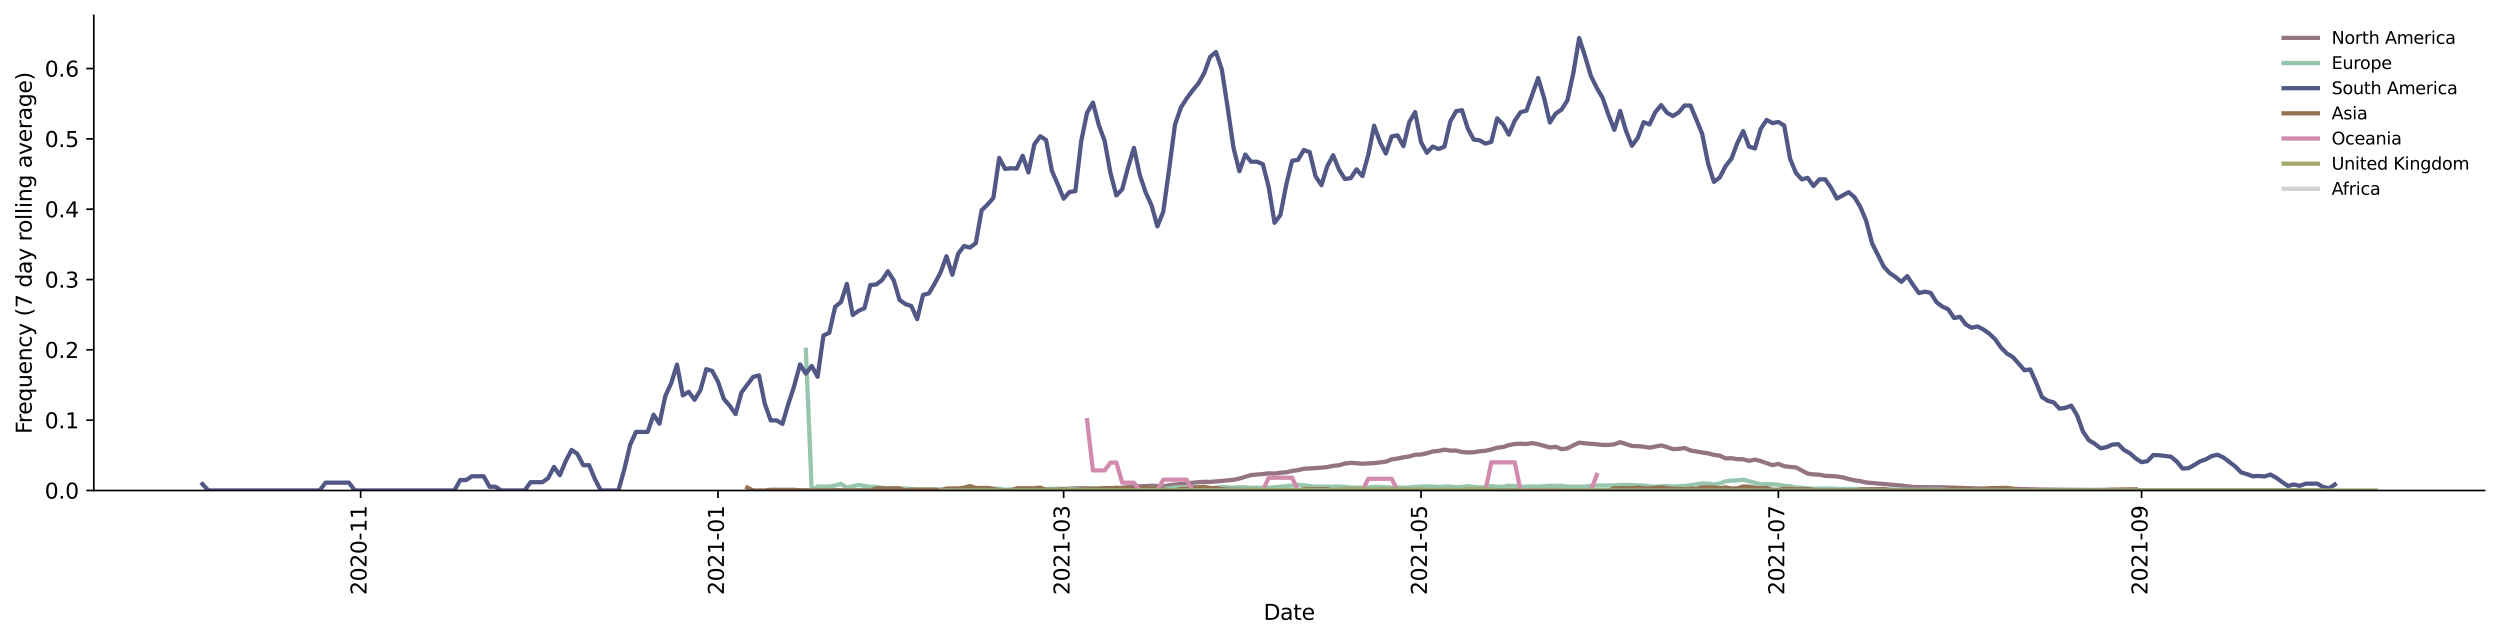 <?xml version="1.0" encoding="utf-8" standalone="no"?>
<!DOCTYPE svg PUBLIC "-//W3C//DTD SVG 1.1//EN"
  "http://www.w3.org/Graphics/SVG/1.1/DTD/svg11.dtd">
<svg height="298.621pt" version="1.1" viewBox="0 0 1166.981 298.621" width="1166.981pt" xmlns="http://www.w3.org/2000/svg" xmlns:xlink="http://www.w3.org/1999/xlink">
 <defs>
  <style type="text/css">*{stroke-linecap:butt;stroke-linejoin:round;}</style>
 </defs>
 <g id="figure_1">
  <g id="patch_1">
   <path d="M 0 298.621 
L 1166.981 298.621 
L 1166.981 0 
L 0 0 
z
" style="fill:#ffffff;"/>
  </g>
  <g id="axes_1">
   <g id="patch_2">
    <path d="M 43.781 228.96 
L 1159.781 228.96 
L 1159.781 7.2 
L 43.781 7.2 
z
" style="fill:#ffffff;"/>
   </g>
   <g id="matplotlib.axis_1">
    <g id="xtick_1">
     <g id="line2d_1">
      <defs>
       <path d="M 0 0 
L 0 3.5 
" id="m3eae0f84d8" style="stroke:#000000;stroke-width:0.8;"/>
      </defs>
      <g>
       <use style="stroke:#000000;stroke-width:0.8;" x="168.343" xlink:href="#m3eae0f84d8" y="228.96"/>
      </g>
     </g>
     <g id="text_1">
      <!-- 2020-11 -->
      <g transform="translate(171.103 277.743)rotate(-90)scale(0.1 -0.1)">
       <defs>
        <path d="M 1228 531 
L 3431 531 
L 3431 0 
L 469 0 
L 469 531 
Q 828 903 1448 1529 
Q 2069 2156 2228 2338 
Q 2531 2678 2651 2914 
Q 2772 3150 2772 3378 
Q 2772 3750 2511 3984 
Q 2250 4219 1831 4219 
Q 1534 4219 1204 4116 
Q 875 4013 500 3803 
L 500 4441 
Q 881 4594 1212 4672 
Q 1544 4750 1819 4750 
Q 2544 4750 2975 4387 
Q 3406 4025 3406 3419 
Q 3406 3131 3298 2873 
Q 3191 2616 2906 2266 
Q 2828 2175 2409 1742 
Q 1991 1309 1228 531 
z
" id="DejaVuSans-32" transform="scale(0.016)"/>
        <path d="M 2034 4250 
Q 1547 4250 1301 3770 
Q 1056 3291 1056 2328 
Q 1056 1369 1301 889 
Q 1547 409 2034 409 
Q 2525 409 2770 889 
Q 3016 1369 3016 2328 
Q 3016 3291 2770 3770 
Q 2525 4250 2034 4250 
z
M 2034 4750 
Q 2819 4750 3233 4129 
Q 3647 3509 3647 2328 
Q 3647 1150 3233 529 
Q 2819 -91 2034 -91 
Q 1250 -91 836 529 
Q 422 1150 422 2328 
Q 422 3509 836 4129 
Q 1250 4750 2034 4750 
z
" id="DejaVuSans-30" transform="scale(0.016)"/>
        <path d="M 313 2009 
L 1997 2009 
L 1997 1497 
L 313 1497 
L 313 2009 
z
" id="DejaVuSans-2d" transform="scale(0.016)"/>
        <path d="M 794 531 
L 1825 531 
L 1825 4091 
L 703 3866 
L 703 4441 
L 1819 4666 
L 2450 4666 
L 2450 531 
L 3481 531 
L 3481 0 
L 794 0 
L 794 531 
z
" id="DejaVuSans-31" transform="scale(0.016)"/>
       </defs>
       <use xlink:href="#DejaVuSans-32"/>
       <use x="63.623" xlink:href="#DejaVuSans-30"/>
       <use x="127.246" xlink:href="#DejaVuSans-32"/>
       <use x="190.869" xlink:href="#DejaVuSans-30"/>
       <use x="254.492" xlink:href="#DejaVuSans-2d"/>
       <use x="290.576" xlink:href="#DejaVuSans-31"/>
       <use x="354.199" xlink:href="#DejaVuSans-31"/>
      </g>
     </g>
    </g>
    <g id="xtick_2">
     <g id="line2d_2">
      <g>
       <use style="stroke:#000000;stroke-width:0.8;" x="335.155" xlink:href="#m3eae0f84d8" y="228.96"/>
      </g>
     </g>
     <g id="text_2">
      <!-- 2021-01 -->
      <g transform="translate(337.915 277.743)rotate(-90)scale(0.1 -0.1)">
       <use xlink:href="#DejaVuSans-32"/>
       <use x="63.623" xlink:href="#DejaVuSans-30"/>
       <use x="127.246" xlink:href="#DejaVuSans-32"/>
       <use x="190.869" xlink:href="#DejaVuSans-31"/>
       <use x="254.492" xlink:href="#DejaVuSans-2d"/>
       <use x="290.576" xlink:href="#DejaVuSans-30"/>
       <use x="354.199" xlink:href="#DejaVuSans-31"/>
      </g>
     </g>
    </g>
    <g id="xtick_3">
     <g id="line2d_3">
      <g>
       <use style="stroke:#000000;stroke-width:0.8;" x="496.498" xlink:href="#m3eae0f84d8" y="228.96"/>
      </g>
     </g>
     <g id="text_3">
      <!-- 2021-03 -->
      <g transform="translate(499.258 277.743)rotate(-90)scale(0.1 -0.1)">
       <defs>
        <path d="M 2597 2516 
Q 3050 2419 3304 2112 
Q 3559 1806 3559 1356 
Q 3559 666 3084 287 
Q 2609 -91 1734 -91 
Q 1441 -91 1130 -33 
Q 819 25 488 141 
L 488 750 
Q 750 597 1062 519 
Q 1375 441 1716 441 
Q 2309 441 2620 675 
Q 2931 909 2931 1356 
Q 2931 1769 2642 2001 
Q 2353 2234 1838 2234 
L 1294 2234 
L 1294 2753 
L 1863 2753 
Q 2328 2753 2575 2939 
Q 2822 3125 2822 3475 
Q 2822 3834 2567 4026 
Q 2313 4219 1838 4219 
Q 1578 4219 1281 4162 
Q 984 4106 628 3988 
L 628 4550 
Q 988 4650 1302 4700 
Q 1616 4750 1894 4750 
Q 2613 4750 3031 4423 
Q 3450 4097 3450 3541 
Q 3450 3153 3228 2886 
Q 3006 2619 2597 2516 
z
" id="DejaVuSans-33" transform="scale(0.016)"/>
       </defs>
       <use xlink:href="#DejaVuSans-32"/>
       <use x="63.623" xlink:href="#DejaVuSans-30"/>
       <use x="127.246" xlink:href="#DejaVuSans-32"/>
       <use x="190.869" xlink:href="#DejaVuSans-31"/>
       <use x="254.492" xlink:href="#DejaVuSans-2d"/>
       <use x="290.576" xlink:href="#DejaVuSans-30"/>
       <use x="354.199" xlink:href="#DejaVuSans-33"/>
      </g>
     </g>
    </g>
    <g id="xtick_4">
     <g id="line2d_4">
      <g>
       <use style="stroke:#000000;stroke-width:0.8;" x="663.31" xlink:href="#m3eae0f84d8" y="228.96"/>
      </g>
     </g>
     <g id="text_4">
      <!-- 2021-05 -->
      <g transform="translate(666.07 277.743)rotate(-90)scale(0.1 -0.1)">
       <defs>
        <path d="M 691 4666 
L 3169 4666 
L 3169 4134 
L 1269 4134 
L 1269 2991 
Q 1406 3038 1543 3061 
Q 1681 3084 1819 3084 
Q 2600 3084 3056 2656 
Q 3513 2228 3513 1497 
Q 3513 744 3044 326 
Q 2575 -91 1722 -91 
Q 1428 -91 1123 -41 
Q 819 9 494 109 
L 494 744 
Q 775 591 1075 516 
Q 1375 441 1709 441 
Q 2250 441 2565 725 
Q 2881 1009 2881 1497 
Q 2881 1984 2565 2268 
Q 2250 2553 1709 2553 
Q 1456 2553 1204 2497 
Q 953 2441 691 2322 
L 691 4666 
z
" id="DejaVuSans-35" transform="scale(0.016)"/>
       </defs>
       <use xlink:href="#DejaVuSans-32"/>
       <use x="63.623" xlink:href="#DejaVuSans-30"/>
       <use x="127.246" xlink:href="#DejaVuSans-32"/>
       <use x="190.869" xlink:href="#DejaVuSans-31"/>
       <use x="254.492" xlink:href="#DejaVuSans-2d"/>
       <use x="290.576" xlink:href="#DejaVuSans-30"/>
       <use x="354.199" xlink:href="#DejaVuSans-35"/>
      </g>
     </g>
    </g>
    <g id="xtick_5">
     <g id="line2d_5">
      <g>
       <use style="stroke:#000000;stroke-width:0.8;" x="830.122" xlink:href="#m3eae0f84d8" y="228.96"/>
      </g>
     </g>
     <g id="text_5">
      <!-- 2021-07 -->
      <g transform="translate(832.882 277.743)rotate(-90)scale(0.1 -0.1)">
       <defs>
        <path d="M 525 4666 
L 3525 4666 
L 3525 4397 
L 1831 0 
L 1172 0 
L 2766 4134 
L 525 4134 
L 525 4666 
z
" id="DejaVuSans-37" transform="scale(0.016)"/>
       </defs>
       <use xlink:href="#DejaVuSans-32"/>
       <use x="63.623" xlink:href="#DejaVuSans-30"/>
       <use x="127.246" xlink:href="#DejaVuSans-32"/>
       <use x="190.869" xlink:href="#DejaVuSans-31"/>
       <use x="254.492" xlink:href="#DejaVuSans-2d"/>
       <use x="290.576" xlink:href="#DejaVuSans-30"/>
       <use x="354.199" xlink:href="#DejaVuSans-37"/>
      </g>
     </g>
    </g>
    <g id="xtick_6">
     <g id="line2d_6">
      <g>
       <use style="stroke:#000000;stroke-width:0.8;" x="999.669" xlink:href="#m3eae0f84d8" y="228.96"/>
      </g>
     </g>
     <g id="text_6">
      <!-- 2021-09 -->
      <g transform="translate(1002.428 277.743)rotate(-90)scale(0.1 -0.1)">
       <defs>
        <path d="M 703 97 
L 703 672 
Q 941 559 1184 500 
Q 1428 441 1663 441 
Q 2288 441 2617 861 
Q 2947 1281 2994 2138 
Q 2813 1869 2534 1725 
Q 2256 1581 1919 1581 
Q 1219 1581 811 2004 
Q 403 2428 403 3163 
Q 403 3881 828 4315 
Q 1253 4750 1959 4750 
Q 2769 4750 3195 4129 
Q 3622 3509 3622 2328 
Q 3622 1225 3098 567 
Q 2575 -91 1691 -91 
Q 1453 -91 1209 -44 
Q 966 3 703 97 
z
M 1959 2075 
Q 2384 2075 2632 2365 
Q 2881 2656 2881 3163 
Q 2881 3666 2632 3958 
Q 2384 4250 1959 4250 
Q 1534 4250 1286 3958 
Q 1038 3666 1038 3163 
Q 1038 2656 1286 2365 
Q 1534 2075 1959 2075 
z
" id="DejaVuSans-39" transform="scale(0.016)"/>
       </defs>
       <use xlink:href="#DejaVuSans-32"/>
       <use x="63.623" xlink:href="#DejaVuSans-30"/>
       <use x="127.246" xlink:href="#DejaVuSans-32"/>
       <use x="190.869" xlink:href="#DejaVuSans-31"/>
       <use x="254.492" xlink:href="#DejaVuSans-2d"/>
       <use x="290.576" xlink:href="#DejaVuSans-30"/>
       <use x="354.199" xlink:href="#DejaVuSans-39"/>
      </g>
     </g>
    </g>
    <g id="text_7">
     <!-- Date -->
     <g transform="translate(589.83 289.341)scale(0.1 -0.1)">
      <defs>
       <path d="M 1259 4147 
L 1259 519 
L 2022 519 
Q 2988 519 3436 956 
Q 3884 1394 3884 2338 
Q 3884 3275 3436 3711 
Q 2988 4147 2022 4147 
L 1259 4147 
z
M 628 4666 
L 1925 4666 
Q 3281 4666 3915 4102 
Q 4550 3538 4550 2338 
Q 4550 1131 3912 565 
Q 3275 0 1925 0 
L 628 0 
L 628 4666 
z
" id="DejaVuSans-44" transform="scale(0.016)"/>
       <path d="M 2194 1759 
Q 1497 1759 1228 1600 
Q 959 1441 959 1056 
Q 959 750 1161 570 
Q 1363 391 1709 391 
Q 2188 391 2477 730 
Q 2766 1069 2766 1631 
L 2766 1759 
L 2194 1759 
z
M 3341 1997 
L 3341 0 
L 2766 0 
L 2766 531 
Q 2569 213 2275 61 
Q 1981 -91 1556 -91 
Q 1019 -91 701 211 
Q 384 513 384 1019 
Q 384 1609 779 1909 
Q 1175 2209 1959 2209 
L 2766 2209 
L 2766 2266 
Q 2766 2663 2505 2880 
Q 2244 3097 1772 3097 
Q 1472 3097 1187 3025 
Q 903 2953 641 2809 
L 641 3341 
Q 956 3463 1253 3523 
Q 1550 3584 1831 3584 
Q 2591 3584 2966 3190 
Q 3341 2797 3341 1997 
z
" id="DejaVuSans-61" transform="scale(0.016)"/>
       <path d="M 1172 4494 
L 1172 3500 
L 2356 3500 
L 2356 3053 
L 1172 3053 
L 1172 1153 
Q 1172 725 1289 603 
Q 1406 481 1766 481 
L 2356 481 
L 2356 0 
L 1766 0 
Q 1100 0 847 248 
Q 594 497 594 1153 
L 594 3053 
L 172 3053 
L 172 3500 
L 594 3500 
L 594 4494 
L 1172 4494 
z
" id="DejaVuSans-74" transform="scale(0.016)"/>
       <path d="M 3597 1894 
L 3597 1613 
L 953 1613 
Q 991 1019 1311 708 
Q 1631 397 2203 397 
Q 2534 397 2845 478 
Q 3156 559 3463 722 
L 3463 178 
Q 3153 47 2828 -22 
Q 2503 -91 2169 -91 
Q 1331 -91 842 396 
Q 353 884 353 1716 
Q 353 2575 817 3079 
Q 1281 3584 2069 3584 
Q 2775 3584 3186 3129 
Q 3597 2675 3597 1894 
z
M 3022 2063 
Q 3016 2534 2758 2815 
Q 2500 3097 2075 3097 
Q 1594 3097 1305 2825 
Q 1016 2553 972 2059 
L 3022 2063 
z
" id="DejaVuSans-65" transform="scale(0.016)"/>
      </defs>
      <use xlink:href="#DejaVuSans-44"/>
      <use x="77.002" xlink:href="#DejaVuSans-61"/>
      <use x="138.281" xlink:href="#DejaVuSans-74"/>
      <use x="177.49" xlink:href="#DejaVuSans-65"/>
     </g>
    </g>
   </g>
   <g id="matplotlib.axis_2">
    <g id="ytick_1">
     <g id="line2d_7">
      <defs>
       <path d="M 0 0 
L -3.5 0 
" id="m8ffbc08ea9" style="stroke:#000000;stroke-width:0.8;"/>
      </defs>
      <g>
       <use style="stroke:#000000;stroke-width:0.8;" x="43.781" xlink:href="#m8ffbc08ea9" y="228.96"/>
      </g>
     </g>
     <g id="text_8">
      <!-- 0.0 -->
      <g transform="translate(20.878 232.759)scale(0.1 -0.1)">
       <defs>
        <path d="M 684 794 
L 1344 794 
L 1344 0 
L 684 0 
L 684 794 
z
" id="DejaVuSans-2e" transform="scale(0.016)"/>
       </defs>
       <use xlink:href="#DejaVuSans-30"/>
       <use x="63.623" xlink:href="#DejaVuSans-2e"/>
       <use x="95.41" xlink:href="#DejaVuSans-30"/>
      </g>
     </g>
    </g>
    <g id="ytick_2">
     <g id="line2d_8">
      <g>
       <use style="stroke:#000000;stroke-width:0.8;" x="43.781" xlink:href="#m8ffbc08ea9" y="196.133"/>
      </g>
     </g>
     <g id="text_9">
      <!-- 0.1 -->
      <g transform="translate(20.878 199.932)scale(0.1 -0.1)">
       <use xlink:href="#DejaVuSans-30"/>
       <use x="63.623" xlink:href="#DejaVuSans-2e"/>
       <use x="95.41" xlink:href="#DejaVuSans-31"/>
      </g>
     </g>
    </g>
    <g id="ytick_3">
     <g id="line2d_9">
      <g>
       <use style="stroke:#000000;stroke-width:0.8;" x="43.781" xlink:href="#m8ffbc08ea9" y="163.305"/>
      </g>
     </g>
     <g id="text_10">
      <!-- 0.2 -->
      <g transform="translate(20.878 167.105)scale(0.1 -0.1)">
       <use xlink:href="#DejaVuSans-30"/>
       <use x="63.623" xlink:href="#DejaVuSans-2e"/>
       <use x="95.41" xlink:href="#DejaVuSans-32"/>
      </g>
     </g>
    </g>
    <g id="ytick_4">
     <g id="line2d_10">
      <g>
       <use style="stroke:#000000;stroke-width:0.8;" x="43.781" xlink:href="#m8ffbc08ea9" y="130.478"/>
      </g>
     </g>
     <g id="text_11">
      <!-- 0.3 -->
      <g transform="translate(20.878 134.277)scale(0.1 -0.1)">
       <use xlink:href="#DejaVuSans-30"/>
       <use x="63.623" xlink:href="#DejaVuSans-2e"/>
       <use x="95.41" xlink:href="#DejaVuSans-33"/>
      </g>
     </g>
    </g>
    <g id="ytick_5">
     <g id="line2d_11">
      <g>
       <use style="stroke:#000000;stroke-width:0.8;" x="43.781" xlink:href="#m8ffbc08ea9" y="97.651"/>
      </g>
     </g>
     <g id="text_12">
      <!-- 0.4 -->
      <g transform="translate(20.878 101.45)scale(0.1 -0.1)">
       <defs>
        <path d="M 2419 4116 
L 825 1625 
L 2419 1625 
L 2419 4116 
z
M 2253 4666 
L 3047 4666 
L 3047 1625 
L 3713 1625 
L 3713 1100 
L 3047 1100 
L 3047 0 
L 2419 0 
L 2419 1100 
L 313 1100 
L 313 1709 
L 2253 4666 
z
" id="DejaVuSans-34" transform="scale(0.016)"/>
       </defs>
       <use xlink:href="#DejaVuSans-30"/>
       <use x="63.623" xlink:href="#DejaVuSans-2e"/>
       <use x="95.41" xlink:href="#DejaVuSans-34"/>
      </g>
     </g>
    </g>
    <g id="ytick_6">
     <g id="line2d_12">
      <g>
       <use style="stroke:#000000;stroke-width:0.8;" x="43.781" xlink:href="#m8ffbc08ea9" y="64.823"/>
      </g>
     </g>
     <g id="text_13">
      <!-- 0.5 -->
      <g transform="translate(20.878 68.622)scale(0.1 -0.1)">
       <use xlink:href="#DejaVuSans-30"/>
       <use x="63.623" xlink:href="#DejaVuSans-2e"/>
       <use x="95.41" xlink:href="#DejaVuSans-35"/>
      </g>
     </g>
    </g>
    <g id="ytick_7">
     <g id="line2d_13">
      <g>
       <use style="stroke:#000000;stroke-width:0.8;" x="43.781" xlink:href="#m8ffbc08ea9" y="31.996"/>
      </g>
     </g>
     <g id="text_14">
      <!-- 0.6 -->
      <g transform="translate(20.878 35.795)scale(0.1 -0.1)">
       <defs>
        <path d="M 2113 2584 
Q 1688 2584 1439 2293 
Q 1191 2003 1191 1497 
Q 1191 994 1439 701 
Q 1688 409 2113 409 
Q 2538 409 2786 701 
Q 3034 994 3034 1497 
Q 3034 2003 2786 2293 
Q 2538 2584 2113 2584 
z
M 3366 4563 
L 3366 3988 
Q 3128 4100 2886 4159 
Q 2644 4219 2406 4219 
Q 1781 4219 1451 3797 
Q 1122 3375 1075 2522 
Q 1259 2794 1537 2939 
Q 1816 3084 2150 3084 
Q 2853 3084 3261 2657 
Q 3669 2231 3669 1497 
Q 3669 778 3244 343 
Q 2819 -91 2113 -91 
Q 1303 -91 875 529 
Q 447 1150 447 2328 
Q 447 3434 972 4092 
Q 1497 4750 2381 4750 
Q 2619 4750 2861 4703 
Q 3103 4656 3366 4563 
z
" id="DejaVuSans-36" transform="scale(0.016)"/>
       </defs>
       <use xlink:href="#DejaVuSans-30"/>
       <use x="63.623" xlink:href="#DejaVuSans-2e"/>
       <use x="95.41" xlink:href="#DejaVuSans-36"/>
      </g>
     </g>
    </g>
    <g id="text_15">
     <!-- Frequency (7 day rolling average) -->
     <g transform="translate(14.798 202.529)rotate(-90)scale(0.1 -0.1)">
      <defs>
       <path d="M 628 4666 
L 3309 4666 
L 3309 4134 
L 1259 4134 
L 1259 2759 
L 3109 2759 
L 3109 2228 
L 1259 2228 
L 1259 0 
L 628 0 
L 628 4666 
z
" id="DejaVuSans-46" transform="scale(0.016)"/>
       <path d="M 2631 2963 
Q 2534 3019 2420 3045 
Q 2306 3072 2169 3072 
Q 1681 3072 1420 2755 
Q 1159 2438 1159 1844 
L 1159 0 
L 581 0 
L 581 3500 
L 1159 3500 
L 1159 2956 
Q 1341 3275 1631 3429 
Q 1922 3584 2338 3584 
Q 2397 3584 2469 3576 
Q 2541 3569 2628 3553 
L 2631 2963 
z
" id="DejaVuSans-72" transform="scale(0.016)"/>
       <path d="M 947 1747 
Q 947 1113 1208 752 
Q 1469 391 1925 391 
Q 2381 391 2643 752 
Q 2906 1113 2906 1747 
Q 2906 2381 2643 2742 
Q 2381 3103 1925 3103 
Q 1469 3103 1208 2742 
Q 947 2381 947 1747 
z
M 2906 525 
Q 2725 213 2448 61 
Q 2172 -91 1784 -91 
Q 1150 -91 751 415 
Q 353 922 353 1747 
Q 353 2572 751 3078 
Q 1150 3584 1784 3584 
Q 2172 3584 2448 3432 
Q 2725 3281 2906 2969 
L 2906 3500 
L 3481 3500 
L 3481 -1331 
L 2906 -1331 
L 2906 525 
z
" id="DejaVuSans-71" transform="scale(0.016)"/>
       <path d="M 544 1381 
L 544 3500 
L 1119 3500 
L 1119 1403 
Q 1119 906 1312 657 
Q 1506 409 1894 409 
Q 2359 409 2629 706 
Q 2900 1003 2900 1516 
L 2900 3500 
L 3475 3500 
L 3475 0 
L 2900 0 
L 2900 538 
Q 2691 219 2414 64 
Q 2138 -91 1772 -91 
Q 1169 -91 856 284 
Q 544 659 544 1381 
z
M 1991 3584 
L 1991 3584 
z
" id="DejaVuSans-75" transform="scale(0.016)"/>
       <path d="M 3513 2113 
L 3513 0 
L 2938 0 
L 2938 2094 
Q 2938 2591 2744 2837 
Q 2550 3084 2163 3084 
Q 1697 3084 1428 2787 
Q 1159 2491 1159 1978 
L 1159 0 
L 581 0 
L 581 3500 
L 1159 3500 
L 1159 2956 
Q 1366 3272 1645 3428 
Q 1925 3584 2291 3584 
Q 2894 3584 3203 3211 
Q 3513 2838 3513 2113 
z
" id="DejaVuSans-6e" transform="scale(0.016)"/>
       <path d="M 3122 3366 
L 3122 2828 
Q 2878 2963 2633 3030 
Q 2388 3097 2138 3097 
Q 1578 3097 1268 2742 
Q 959 2388 959 1747 
Q 959 1106 1268 751 
Q 1578 397 2138 397 
Q 2388 397 2633 464 
Q 2878 531 3122 666 
L 3122 134 
Q 2881 22 2623 -34 
Q 2366 -91 2075 -91 
Q 1284 -91 818 406 
Q 353 903 353 1747 
Q 353 2603 823 3093 
Q 1294 3584 2113 3584 
Q 2378 3584 2631 3529 
Q 2884 3475 3122 3366 
z
" id="DejaVuSans-63" transform="scale(0.016)"/>
       <path d="M 2059 -325 
Q 1816 -950 1584 -1140 
Q 1353 -1331 966 -1331 
L 506 -1331 
L 506 -850 
L 844 -850 
Q 1081 -850 1212 -737 
Q 1344 -625 1503 -206 
L 1606 56 
L 191 3500 
L 800 3500 
L 1894 763 
L 2988 3500 
L 3597 3500 
L 2059 -325 
z
" id="DejaVuSans-79" transform="scale(0.016)"/>
       <path id="DejaVuSans-20" transform="scale(0.016)"/>
       <path d="M 1984 4856 
Q 1566 4138 1362 3434 
Q 1159 2731 1159 2009 
Q 1159 1288 1364 580 
Q 1569 -128 1984 -844 
L 1484 -844 
Q 1016 -109 783 600 
Q 550 1309 550 2009 
Q 550 2706 781 3412 
Q 1013 4119 1484 4856 
L 1984 4856 
z
" id="DejaVuSans-28" transform="scale(0.016)"/>
       <path d="M 2906 2969 
L 2906 4863 
L 3481 4863 
L 3481 0 
L 2906 0 
L 2906 525 
Q 2725 213 2448 61 
Q 2172 -91 1784 -91 
Q 1150 -91 751 415 
Q 353 922 353 1747 
Q 353 2572 751 3078 
Q 1150 3584 1784 3584 
Q 2172 3584 2448 3432 
Q 2725 3281 2906 2969 
z
M 947 1747 
Q 947 1113 1208 752 
Q 1469 391 1925 391 
Q 2381 391 2643 752 
Q 2906 1113 2906 1747 
Q 2906 2381 2643 2742 
Q 2381 3103 1925 3103 
Q 1469 3103 1208 2742 
Q 947 2381 947 1747 
z
" id="DejaVuSans-64" transform="scale(0.016)"/>
       <path d="M 1959 3097 
Q 1497 3097 1228 2736 
Q 959 2375 959 1747 
Q 959 1119 1226 758 
Q 1494 397 1959 397 
Q 2419 397 2687 759 
Q 2956 1122 2956 1747 
Q 2956 2369 2687 2733 
Q 2419 3097 1959 3097 
z
M 1959 3584 
Q 2709 3584 3137 3096 
Q 3566 2609 3566 1747 
Q 3566 888 3137 398 
Q 2709 -91 1959 -91 
Q 1206 -91 779 398 
Q 353 888 353 1747 
Q 353 2609 779 3096 
Q 1206 3584 1959 3584 
z
" id="DejaVuSans-6f" transform="scale(0.016)"/>
       <path d="M 603 4863 
L 1178 4863 
L 1178 0 
L 603 0 
L 603 4863 
z
" id="DejaVuSans-6c" transform="scale(0.016)"/>
       <path d="M 603 3500 
L 1178 3500 
L 1178 0 
L 603 0 
L 603 3500 
z
M 603 4863 
L 1178 4863 
L 1178 4134 
L 603 4134 
L 603 4863 
z
" id="DejaVuSans-69" transform="scale(0.016)"/>
       <path d="M 2906 1791 
Q 2906 2416 2648 2759 
Q 2391 3103 1925 3103 
Q 1463 3103 1205 2759 
Q 947 2416 947 1791 
Q 947 1169 1205 825 
Q 1463 481 1925 481 
Q 2391 481 2648 825 
Q 2906 1169 2906 1791 
z
M 3481 434 
Q 3481 -459 3084 -895 
Q 2688 -1331 1869 -1331 
Q 1566 -1331 1297 -1286 
Q 1028 -1241 775 -1147 
L 775 -588 
Q 1028 -725 1275 -790 
Q 1522 -856 1778 -856 
Q 2344 -856 2625 -561 
Q 2906 -266 2906 331 
L 2906 616 
Q 2728 306 2450 153 
Q 2172 0 1784 0 
Q 1141 0 747 490 
Q 353 981 353 1791 
Q 353 2603 747 3093 
Q 1141 3584 1784 3584 
Q 2172 3584 2450 3431 
Q 2728 3278 2906 2969 
L 2906 3500 
L 3481 3500 
L 3481 434 
z
" id="DejaVuSans-67" transform="scale(0.016)"/>
       <path d="M 191 3500 
L 800 3500 
L 1894 563 
L 2988 3500 
L 3597 3500 
L 2284 0 
L 1503 0 
L 191 3500 
z
" id="DejaVuSans-76" transform="scale(0.016)"/>
       <path d="M 513 4856 
L 1013 4856 
Q 1481 4119 1714 3412 
Q 1947 2706 1947 2009 
Q 1947 1309 1714 600 
Q 1481 -109 1013 -844 
L 513 -844 
Q 928 -128 1133 580 
Q 1338 1288 1338 2009 
Q 1338 2731 1133 3434 
Q 928 4138 513 4856 
z
" id="DejaVuSans-29" transform="scale(0.016)"/>
      </defs>
      <use xlink:href="#DejaVuSans-46"/>
      <use x="50.27" xlink:href="#DejaVuSans-72"/>
      <use x="89.133" xlink:href="#DejaVuSans-65"/>
      <use x="150.656" xlink:href="#DejaVuSans-71"/>
      <use x="214.133" xlink:href="#DejaVuSans-75"/>
      <use x="277.512" xlink:href="#DejaVuSans-65"/>
      <use x="339.035" xlink:href="#DejaVuSans-6e"/>
      <use x="402.414" xlink:href="#DejaVuSans-63"/>
      <use x="457.395" xlink:href="#DejaVuSans-79"/>
      <use x="516.574" xlink:href="#DejaVuSans-20"/>
      <use x="548.361" xlink:href="#DejaVuSans-28"/>
      <use x="587.375" xlink:href="#DejaVuSans-37"/>
      <use x="650.998" xlink:href="#DejaVuSans-20"/>
      <use x="682.785" xlink:href="#DejaVuSans-64"/>
      <use x="746.262" xlink:href="#DejaVuSans-61"/>
      <use x="807.541" xlink:href="#DejaVuSans-79"/>
      <use x="866.721" xlink:href="#DejaVuSans-20"/>
      <use x="898.508" xlink:href="#DejaVuSans-72"/>
      <use x="937.371" xlink:href="#DejaVuSans-6f"/>
      <use x="998.553" xlink:href="#DejaVuSans-6c"/>
      <use x="1026.336" xlink:href="#DejaVuSans-6c"/>
      <use x="1054.119" xlink:href="#DejaVuSans-69"/>
      <use x="1081.902" xlink:href="#DejaVuSans-6e"/>
      <use x="1145.281" xlink:href="#DejaVuSans-67"/>
      <use x="1208.758" xlink:href="#DejaVuSans-20"/>
      <use x="1240.545" xlink:href="#DejaVuSans-61"/>
      <use x="1301.824" xlink:href="#DejaVuSans-76"/>
      <use x="1361.004" xlink:href="#DejaVuSans-65"/>
      <use x="1422.527" xlink:href="#DejaVuSans-72"/>
      <use x="1463.641" xlink:href="#DejaVuSans-61"/>
      <use x="1524.92" xlink:href="#DejaVuSans-67"/>
      <use x="1588.396" xlink:href="#DejaVuSans-65"/>
      <use x="1649.92" xlink:href="#DejaVuSans-29"/>
     </g>
    </g>
   </g>
   <g id="line2d_14">
    <path clip-path="url(#p4d9e2c0cb8)" d="M 367.971 228.871 
L 376.175 228.96 
L 381.644 228.863 
L 389.848 228.799 
L 395.317 228.896 
L 406.256 228.935 
L 417.194 228.909 
L 428.133 228.936 
L 450.01 228.802 
L 455.479 228.843 
L 460.948 228.807 
L 471.887 228.893 
L 474.621 228.919 
L 485.56 228.456 
L 491.029 228.391 
L 493.764 228.26 
L 496.498 228.333 
L 501.967 227.919 
L 510.171 227.9 
L 515.641 228.115 
L 518.375 227.969 
L 521.11 227.952 
L 526.579 227.382 
L 529.314 226.948 
L 532.048 227.046 
L 537.518 226.744 
L 542.987 227.042 
L 545.721 226.489 
L 559.395 225.083 
L 562.129 224.929 
L 564.864 224.963 
L 575.802 223.992 
L 578.537 223.389 
L 584.006 221.745 
L 589.475 221.272 
L 592.21 220.937 
L 594.945 221.068 
L 597.679 220.683 
L 600.414 220.453 
L 603.149 219.81 
L 605.883 219.461 
L 608.618 218.822 
L 616.822 218.319 
L 619.556 218.018 
L 622.291 217.458 
L 625.026 217.194 
L 627.76 216.379 
L 630.495 216.014 
L 635.964 216.469 
L 641.433 216.161 
L 646.903 215.507 
L 649.637 214.446 
L 652.372 214.052 
L 655.106 213.464 
L 657.841 213.08 
L 660.576 212.273 
L 663.31 212.156 
L 666.045 211.563 
L 668.78 210.752 
L 671.514 210.482 
L 674.249 209.9 
L 676.983 210.336 
L 679.718 210.337 
L 682.453 211.005 
L 685.187 211.193 
L 687.922 211.112 
L 690.657 210.654 
L 693.391 210.423 
L 696.126 209.809 
L 698.86 208.986 
L 701.595 208.692 
L 704.33 207.757 
L 707.064 207.264 
L 709.799 207.124 
L 712.534 207.258 
L 715.268 206.826 
L 718.003 207.368 
L 723.472 208.861 
L 726.207 208.526 
L 728.941 209.674 
L 731.676 209.3 
L 734.411 207.858 
L 737.145 206.625 
L 739.88 206.956 
L 745.349 207.379 
L 748.084 207.7 
L 750.818 207.705 
L 753.553 207.405 
L 756.287 206.408 
L 761.757 208.174 
L 764.491 208.264 
L 767.226 208.511 
L 769.961 208.987 
L 775.43 207.91 
L 778.164 208.672 
L 780.899 209.638 
L 783.634 209.528 
L 786.368 209.124 
L 789.103 210.285 
L 794.572 211.208 
L 797.307 211.622 
L 800.041 212.334 
L 802.776 212.686 
L 805.511 213.976 
L 808.245 213.889 
L 810.98 214.334 
L 813.715 214.385 
L 816.449 215.14 
L 819.184 214.514 
L 821.918 215.245 
L 827.388 217.155 
L 830.122 216.503 
L 832.857 217.639 
L 835.592 217.968 
L 838.326 218.165 
L 843.795 221.087 
L 846.53 221.451 
L 849.265 221.573 
L 851.999 222.135 
L 854.734 222.209 
L 857.469 222.399 
L 860.203 222.854 
L 862.938 223.598 
L 865.672 224.203 
L 868.407 224.607 
L 871.142 225.228 
L 887.549 226.66 
L 893.019 227.338 
L 903.957 227.485 
L 906.692 227.46 
L 923.1 228.012 
L 936.773 228.11 
L 953.18 228.532 
L 964.119 228.631 
L 1010.608 228.867 
L 1024.281 228.854 
L 1040.688 228.9 
L 1046.158 228.853 
L 1084.442 228.932 
L 1084.442 228.932 
" style="fill:none;stroke:#947383;stroke-linecap:square;stroke-width:2;"/>
   </g>
   <g id="line2d_15">
    <path clip-path="url(#p4d9e2c0cb8)" d="M 376.175 163.305 
L 378.909 228.96 
L 381.644 227.119 
L 387.113 227.119 
L 389.848 226.633 
L 392.583 225.848 
L 395.317 227.689 
L 400.786 226.331 
L 406.256 227.325 
L 408.99 227.257 
L 411.725 227.7 
L 414.46 227.995 
L 417.194 227.859 
L 419.929 228.079 
L 422.663 228.048 
L 428.133 228.534 
L 441.806 228.445 
L 447.275 228.499 
L 450.01 228.394 
L 452.744 228.54 
L 455.479 228.082 
L 460.948 228.18 
L 466.417 228.143 
L 469.152 228.622 
L 471.887 228.457 
L 485.56 228.298 
L 488.294 228.355 
L 491.029 228.172 
L 493.764 228.153 
L 496.498 228.257 
L 507.437 228.251 
L 510.171 227.819 
L 515.641 227.825 
L 518.375 227.97 
L 521.11 227.959 
L 523.844 228.303 
L 526.579 228.301 
L 532.048 227.967 
L 540.252 227.897 
L 542.987 228.1 
L 545.721 227.966 
L 548.456 227.528 
L 553.925 227.348 
L 559.395 227.329 
L 564.864 227.924 
L 567.598 227.75 
L 570.333 227.236 
L 573.068 227.45 
L 575.802 227.548 
L 581.272 227.445 
L 584.006 227.734 
L 586.741 227.629 
L 592.21 227.708 
L 597.679 227.215 
L 605.883 226.338 
L 608.618 226.555 
L 614.087 227.209 
L 616.822 227.119 
L 619.556 227.212 
L 625.026 227.166 
L 627.76 227.262 
L 630.495 227.565 
L 638.699 227.566 
L 641.433 227.268 
L 644.168 227.256 
L 649.637 227.6 
L 652.372 227.531 
L 655.106 227.66 
L 666.045 226.991 
L 671.514 227.35 
L 674.249 227.123 
L 676.983 227.114 
L 679.718 227.431 
L 682.453 227.349 
L 685.187 226.95 
L 687.922 227.265 
L 690.657 227.466 
L 693.391 227.291 
L 696.126 226.895 
L 698.86 227.238 
L 701.595 227.165 
L 704.33 226.723 
L 707.064 226.888 
L 709.799 227.267 
L 715.268 227.07 
L 718.003 227.145 
L 723.472 226.78 
L 728.941 226.823 
L 731.676 227.168 
L 739.88 227.165 
L 742.614 226.82 
L 745.349 226.641 
L 753.553 226.614 
L 756.287 226.412 
L 759.022 226.338 
L 767.226 226.634 
L 769.961 227.077 
L 772.695 227.127 
L 778.164 226.906 
L 780.899 227.109 
L 786.368 226.848 
L 794.572 225.669 
L 797.307 225.776 
L 800.041 226.179 
L 802.776 225.657 
L 805.511 224.668 
L 808.245 224.365 
L 810.98 224.208 
L 813.715 223.922 
L 821.918 226.083 
L 824.653 225.923 
L 830.122 226.234 
L 832.857 226.783 
L 835.592 226.937 
L 838.326 227.587 
L 841.061 227.686 
L 846.53 228.17 
L 849.265 228.073 
L 851.999 228.118 
L 854.734 228.016 
L 857.469 228.173 
L 895.753 228.666 
L 898.488 228.564 
L 903.957 228.539 
L 909.426 228.483 
L 912.161 228.516 
L 914.896 228.4 
L 920.365 228.53 
L 925.834 228.677 
L 928.569 228.845 
L 934.038 228.861 
L 944.977 228.902 
L 1070.769 228.944 
L 1070.769 228.944 
" style="fill:none;stroke:#96c6ad;stroke-linecap:square;stroke-width:2;"/>
   </g>
   <g id="line2d_16">
    <path clip-path="url(#p4d9e2c0cb8)" d="M 94.509 225.976 
L 97.243 228.96 
L 149.201 228.96 
L 151.936 225.313 
L 162.874 225.313 
L 165.609 228.96 
L 212.097 228.96 
L 214.832 224.097 
L 217.567 224.097 
L 220.301 222.322 
L 225.77 222.322 
L 228.505 227.186 
L 231.24 227.186 
L 233.974 228.96 
L 244.913 228.96 
L 247.647 225.098 
L 253.117 225.098 
L 255.851 223.222 
L 258.586 217.97 
L 261.321 221.832 
L 264.055 215.266 
L 266.79 210.014 
L 269.524 211.89 
L 272.259 217.142 
L 274.994 217.142 
L 277.728 223.708 
L 280.463 228.96 
L 288.667 228.96 
L 291.401 219.182 
L 294.136 207.692 
L 296.871 201.613 
L 302.34 201.613 
L 305.075 193.587 
L 307.809 197.781 
L 310.544 184.922 
L 313.278 178.953 
L 316.013 170.199 
L 318.748 184.548 
L 321.482 182.89 
L 324.217 186.616 
L 326.952 182.118 
L 329.686 172.318 
L 332.421 173.147 
L 335.155 178.161 
L 337.89 186.237 
L 340.625 189.409 
L 343.359 193.287 
L 346.094 183.23 
L 351.563 175.938 
L 354.298 175.226 
L 357.032 188.615 
L 359.767 196.248 
L 362.502 196.248 
L 365.236 197.863 
L 367.971 188.592 
L 370.706 180.224 
L 373.44 170.123 
L 376.175 174.374 
L 378.909 170.845 
L 381.644 175.873 
L 384.379 156.596 
L 387.113 155.333 
L 389.848 143.156 
L 392.583 140.981 
L 395.317 132.497 
L 398.052 147.068 
L 400.786 145.098 
L 403.521 143.864 
L 406.256 133.055 
L 408.99 132.815 
L 411.725 130.763 
L 414.46 126.637 
L 417.194 130.866 
L 419.929 140.015 
L 422.663 141.948 
L 425.398 142.852 
L 428.133 148.949 
L 430.867 137.683 
L 433.602 136.948 
L 436.337 132.28 
L 439.071 127.128 
L 441.806 119.625 
L 444.54 128.245 
L 447.275 118.417 
L 450.01 114.831 
L 452.744 115.561 
L 455.479 113.522 
L 458.213 98.177 
L 460.948 95.509 
L 463.683 92.395 
L 466.417 73.706 
L 469.152 78.826 
L 471.887 78.545 
L 474.621 78.668 
L 477.356 72.72 
L 480.09 80.469 
L 482.825 67.372 
L 485.56 63.615 
L 488.294 65.347 
L 491.029 79.819 
L 493.764 86.069 
L 496.498 92.743 
L 499.233 89.611 
L 501.967 89.223 
L 504.702 65.897 
L 507.437 52.592 
L 510.171 47.889 
L 512.906 58.354 
L 515.641 65.806 
L 518.375 80.851 
L 521.11 91.233 
L 523.844 88.332 
L 526.579 78.088 
L 529.314 69.012 
L 532.048 81.67 
L 534.783 89.797 
L 537.518 95.803 
L 540.252 105.647 
L 542.987 98.888 
L 545.721 79.211 
L 548.456 58.296 
L 551.191 50.265 
L 553.925 45.956 
L 556.66 42.263 
L 559.395 38.969 
L 562.129 34.109 
L 564.864 26.576 
L 567.598 24.271 
L 570.333 32.495 
L 573.068 50.256 
L 575.802 69.091 
L 578.537 79.923 
L 581.272 72.146 
L 584.006 75.495 
L 586.741 75.506 
L 589.475 76.586 
L 592.21 87.292 
L 594.945 103.993 
L 597.679 100.395 
L 600.414 86.221 
L 603.149 75.022 
L 605.883 74.62 
L 608.618 70.025 
L 611.352 70.994 
L 614.087 82.309 
L 616.822 86.435 
L 619.556 77.569 
L 622.291 72.464 
L 625.026 79.125 
L 627.76 83.558 
L 630.495 83.155 
L 633.229 79.061 
L 635.964 82.198 
L 638.699 72.292 
L 641.433 58.667 
L 644.168 66.298 
L 646.903 71.665 
L 649.637 63.672 
L 652.372 63.188 
L 655.106 68.239 
L 657.841 56.953 
L 660.576 52.315 
L 663.31 66.311 
L 666.045 71.3 
L 668.78 68.421 
L 671.514 69.579 
L 674.249 68.472 
L 676.983 56.685 
L 679.718 51.921 
L 682.453 51.448 
L 685.187 60.079 
L 687.922 65.137 
L 690.657 65.497 
L 693.391 67.021 
L 696.126 66.243 
L 698.86 55.257 
L 701.595 58 
L 704.33 62.844 
L 707.064 56.352 
L 709.799 52.361 
L 712.534 51.665 
L 718.003 36.418 
L 720.737 45.606 
L 723.472 57.174 
L 726.207 52.998 
L 728.941 51.133 
L 731.676 46.794 
L 734.411 34.134 
L 737.145 17.76 
L 739.88 26.243 
L 742.614 35.456 
L 745.349 41.024 
L 748.084 45.69 
L 750.818 53.614 
L 753.553 60.599 
L 756.287 51.819 
L 759.022 61.114 
L 761.757 68.058 
L 764.491 64.356 
L 767.226 57.019 
L 769.961 58.071 
L 772.695 52.331 
L 775.43 49.059 
L 778.164 52.636 
L 780.899 54.153 
L 783.634 52.428 
L 786.368 49.244 
L 789.103 49.298 
L 791.838 55.759 
L 794.572 62.528 
L 797.307 76.238 
L 800.041 84.893 
L 802.776 82.826 
L 805.511 77.533 
L 808.245 74.046 
L 810.98 66.72 
L 813.715 61.19 
L 816.449 68.44 
L 819.184 69.282 
L 821.918 60.113 
L 824.653 55.982 
L 827.388 57.469 
L 830.122 56.923 
L 832.857 58.59 
L 835.592 74.098 
L 838.326 80.707 
L 841.061 83.725 
L 843.795 83.027 
L 846.53 86.832 
L 849.265 83.732 
L 851.999 83.714 
L 854.734 87.712 
L 857.469 92.69 
L 862.938 89.72 
L 865.672 92.067 
L 868.407 96.601 
L 871.142 103.184 
L 873.876 113.582 
L 879.346 124.516 
L 882.08 127.465 
L 884.815 129.312 
L 887.549 131.545 
L 890.284 128.863 
L 893.019 132.99 
L 895.753 136.817 
L 898.488 136.144 
L 901.223 136.694 
L 903.957 141.08 
L 906.692 143.121 
L 909.426 144.364 
L 912.161 148.471 
L 914.896 147.883 
L 917.63 151.459 
L 920.365 152.984 
L 923.1 152.374 
L 925.834 153.804 
L 928.569 155.719 
L 931.303 158.335 
L 934.038 162.181 
L 936.773 165.03 
L 939.507 166.607 
L 942.242 169.635 
L 944.977 172.839 
L 947.711 172.439 
L 950.446 178.579 
L 953.18 185.353 
L 955.915 187.095 
L 958.65 187.841 
L 961.384 190.768 
L 964.119 190.376 
L 966.854 189.357 
L 969.588 193.91 
L 972.323 201.466 
L 975.057 205.507 
L 977.792 207.132 
L 980.527 209.273 
L 983.261 208.729 
L 985.996 207.534 
L 988.731 207.316 
L 991.465 210.049 
L 994.2 211.569 
L 996.934 213.976 
L 999.669 215.723 
L 1002.404 215.262 
L 1005.138 212.379 
L 1007.873 212.507 
L 1013.342 213.166 
L 1016.077 215.413 
L 1018.811 218.705 
L 1021.546 218.559 
L 1024.281 217.04 
L 1027.015 215.337 
L 1029.75 214.392 
L 1032.485 212.856 
L 1035.219 212.273 
L 1037.954 213.6 
L 1043.423 217.763 
L 1046.158 220.509 
L 1048.892 221.356 
L 1051.627 222.322 
L 1054.361 222.18 
L 1057.096 222.409 
L 1059.831 221.5 
L 1062.565 223.036 
L 1065.3 225.028 
L 1068.035 226.842 
L 1070.769 226.159 
L 1073.504 226.784 
L 1076.238 225.766 
L 1081.708 225.766 
L 1084.442 227.305 
L 1087.177 227.942 
L 1089.912 226.166 
L 1089.912 226.166 
" style="fill:none;stroke:#525886;stroke-linecap:square;stroke-width:2;"/>
   </g>
   <g id="line2d_17">
    <path clip-path="url(#p4d9e2c0cb8)" d="M 348.829 227.599 
L 351.563 228.96 
L 357.032 228.96 
L 359.767 228.635 
L 370.706 228.635 
L 373.44 228.96 
L 406.256 228.96 
L 408.99 227.98 
L 419.929 227.98 
L 422.663 228.96 
L 425.398 228.574 
L 436.337 228.574 
L 439.071 228.96 
L 441.806 228.022 
L 447.275 228.022 
L 450.01 227.661 
L 452.744 226.87 
L 455.479 227.808 
L 460.948 227.808 
L 463.683 228.169 
L 466.417 228.96 
L 471.887 228.96 
L 474.621 227.934 
L 482.825 227.934 
L 485.56 227.618 
L 488.294 228.644 
L 493.764 228.644 
L 496.498 228.4 
L 499.233 228.716 
L 501.967 228.716 
L 504.702 228.413 
L 507.437 228.413 
L 510.171 228.234 
L 512.906 228.234 
L 515.641 227.822 
L 518.375 227.92 
L 521.11 227.676 
L 523.844 227.924 
L 529.314 227.928 
L 532.048 227.557 
L 537.518 227.976 
L 540.252 227.976 
L 542.987 228.384 
L 545.721 228.96 
L 548.456 228.96 
L 551.191 228.231 
L 553.925 228.231 
L 556.66 227.682 
L 562.129 227.224 
L 564.864 227.844 
L 567.598 227.844 
L 570.333 228.392 
L 573.068 228.597 
L 581.272 228.715 
L 586.741 228.715 
L 589.475 228.908 
L 597.679 228.96 
L 605.883 228.96 
L 608.618 228.4 
L 619.556 228.4 
L 622.291 228.96 
L 635.964 228.96 
L 644.168 228.648 
L 649.637 228.648 
L 652.372 228.77 
L 655.106 228.731 
L 657.841 228.876 
L 712.534 228.84 
L 715.268 228.744 
L 748.084 228.96 
L 750.818 228.96 
L 753.553 227.912 
L 761.757 227.912 
L 764.491 227.569 
L 767.226 228.003 
L 769.961 228.003 
L 775.43 227.547 
L 780.899 228.231 
L 783.634 228.231 
L 786.368 228.455 
L 789.103 228.218 
L 791.838 228.218 
L 794.572 227.539 
L 800.041 227.539 
L 802.776 227.931 
L 805.511 227.49 
L 808.245 228.046 
L 810.98 227.948 
L 813.715 227.116 
L 816.449 227.192 
L 819.184 227.633 
L 821.918 227.9 
L 824.653 227.778 
L 827.388 228.611 
L 830.122 228.611 
L 832.857 228.248 
L 835.592 228.202 
L 838.326 228.42 
L 843.795 228.344 
L 846.53 228.684 
L 849.265 228.861 
L 865.672 228.905 
L 868.407 228.494 
L 879.346 228.324 
L 882.08 228.735 
L 893.019 228.912 
L 903.957 228.844 
L 906.692 228.729 
L 912.161 228.066 
L 914.896 228.066 
L 920.365 228.296 
L 923.1 228.627 
L 925.834 228.394 
L 928.569 227.939 
L 936.773 227.719 
L 942.242 228.633 
L 953.18 228.92 
L 961.384 228.96 
L 977.792 228.871 
L 985.996 228.588 
L 991.465 228.479 
L 996.934 228.415 
L 996.934 228.415 
" style="fill:none;stroke:#937252;stroke-linecap:square;stroke-width:2;"/>
   </g>
   <g id="line2d_18">
    <path clip-path="url(#p4d9e2c0cb8)" d="M 507.437 196.133 
L 510.171 219.581 
L 512.906 219.581 
L 515.641 219.581 
L 518.375 215.933 
L 521.11 215.933 
L 523.844 225.313 
L 526.579 225.313 
L 529.314 225.313 
L 532.048 228.96 
L 534.783 228.96 
L 537.518 228.96 
L 540.252 228.96 
L 542.987 223.91 
L 545.721 223.91 
L 548.456 223.91 
L 551.191 223.91 
L 553.925 223.91 
L 556.66 228.96 
L 559.395 228.96 
L 562.129 228.96 
L 564.864 228.96 
L 567.598 228.96 
L 570.333 228.96 
L 573.068 228.96 
L 575.802 228.96 
L 578.537 228.96 
L 581.272 228.96 
L 584.006 228.96 
L 586.741 228.96 
L 589.475 228.96 
L 592.21 222.991 
L 594.945 222.991 
L 597.679 222.991 
L 600.414 222.991 
L 603.149 222.991 
L 605.883 228.96 
L 608.618 228.96 
L 611.352 228.96 
L 614.087 228.96 
L 616.822 228.96 
L 619.556 228.96 
L 622.291 228.96 
L 625.026 228.96 
L 627.76 228.96 
L 630.495 228.96 
L 633.229 228.96 
L 635.964 228.96 
L 638.699 223.489 
L 641.433 223.489 
L 644.168 223.489 
L 646.903 223.489 
L 649.637 223.489 
L 652.372 228.96 
L 655.106 228.96 
L 657.841 228.96 
L 660.576 228.96 
L 663.31 228.96 
L 666.045 228.96 
L 668.78 228.96 
L 671.514 228.96 
L 674.249 228.96 
L 676.983 228.96 
L 679.718 228.96 
L 682.453 228.96 
L 685.187 228.96 
L 687.922 228.96 
L 690.657 228.96 
L 693.391 228.96 
L 696.126 215.829 
L 698.86 215.829 
L 701.595 215.829 
L 704.33 215.829 
L 707.064 215.829 
L 709.799 228.96 
L 712.534 228.96 
L 715.268 228.96 
L 718.003 228.96 
L 720.737 228.96 
L 723.472 228.96 
L 726.207 228.96 
L 728.941 228.96 
L 731.676 228.96 
L 734.411 228.96 
L 737.145 228.96 
L 739.88 228.96 
L 742.614 228.96 
L 745.349 221.665 
" style="fill:none;stroke:#d18cad;stroke-linecap:square;stroke-width:2;"/>
   </g>
   <g id="line2d_19">
    <path clip-path="url(#p4d9e2c0cb8)" d="M 439.071 228.888 
L 444.54 228.96 
L 460.948 228.874 
L 469.152 228.878 
L 581.272 228.851 
L 584.006 228.709 
L 594.945 228.688 
L 597.679 228.866 
L 603.149 228.742 
L 608.618 228.836 
L 611.352 228.783 
L 616.822 228.907 
L 625.026 228.573 
L 627.76 228.231 
L 630.495 228.181 
L 644.168 228.691 
L 646.903 228.583 
L 649.637 228.636 
L 652.372 228.401 
L 660.576 228.61 
L 663.31 228.43 
L 666.045 228.718 
L 674.249 228.591 
L 679.718 228.663 
L 682.453 228.658 
L 685.187 228.268 
L 696.126 228.515 
L 698.86 228.96 
L 728.941 228.925 
L 734.411 228.831 
L 750.818 228.929 
L 761.757 228.96 
L 1109.054 228.946 
L 1109.054 228.946 
" style="fill:none;stroke:#a4a86f;stroke-linecap:square;stroke-width:2;"/>
   </g>
   <g id="line2d_20">
    <path clip-path="url(#p4d9e2c0cb8)" style="fill:none;stroke:#d3d3d3;stroke-linecap:square;stroke-width:2;"/>
   </g>
   <g id="patch_3">
    <path d="M 43.781 228.96 
L 43.781 7.2 
" style="fill:none;stroke:#000000;stroke-linecap:square;stroke-linejoin:miter;stroke-width:0.8;"/>
   </g>
   <g id="patch_4">
    <path d="M 43.781 228.96 
L 1159.781 228.96 
" style="fill:none;stroke:#000000;stroke-linecap:square;stroke-linejoin:miter;stroke-width:0.8;"/>
   </g>
   <g id="legend_1">
    <g id="line2d_21">
     <path d="M 1065.97 17.679 
L 1081.97 17.679 
" style="fill:none;stroke:#947383;stroke-linecap:square;stroke-width:2;"/>
    </g>
    <g id="line2d_22"/>
    <g id="text_16">
     <!-- North America -->
     <g transform="translate(1088.37 20.479)scale(0.08 -0.08)">
      <defs>
       <path d="M 628 4666 
L 1478 4666 
L 3547 763 
L 3547 4666 
L 4159 4666 
L 4159 0 
L 3309 0 
L 1241 3903 
L 1241 0 
L 628 0 
L 628 4666 
z
" id="DejaVuSans-4e" transform="scale(0.016)"/>
       <path d="M 3513 2113 
L 3513 0 
L 2938 0 
L 2938 2094 
Q 2938 2591 2744 2837 
Q 2550 3084 2163 3084 
Q 1697 3084 1428 2787 
Q 1159 2491 1159 1978 
L 1159 0 
L 581 0 
L 581 4863 
L 1159 4863 
L 1159 2956 
Q 1366 3272 1645 3428 
Q 1925 3584 2291 3584 
Q 2894 3584 3203 3211 
Q 3513 2838 3513 2113 
z
" id="DejaVuSans-68" transform="scale(0.016)"/>
       <path d="M 2188 4044 
L 1331 1722 
L 3047 1722 
L 2188 4044 
z
M 1831 4666 
L 2547 4666 
L 4325 0 
L 3669 0 
L 3244 1197 
L 1141 1197 
L 716 0 
L 50 0 
L 1831 4666 
z
" id="DejaVuSans-41" transform="scale(0.016)"/>
       <path d="M 3328 2828 
Q 3544 3216 3844 3400 
Q 4144 3584 4550 3584 
Q 5097 3584 5394 3201 
Q 5691 2819 5691 2113 
L 5691 0 
L 5113 0 
L 5113 2094 
Q 5113 2597 4934 2840 
Q 4756 3084 4391 3084 
Q 3944 3084 3684 2787 
Q 3425 2491 3425 1978 
L 3425 0 
L 2847 0 
L 2847 2094 
Q 2847 2600 2669 2842 
Q 2491 3084 2119 3084 
Q 1678 3084 1418 2786 
Q 1159 2488 1159 1978 
L 1159 0 
L 581 0 
L 581 3500 
L 1159 3500 
L 1159 2956 
Q 1356 3278 1631 3431 
Q 1906 3584 2284 3584 
Q 2666 3584 2933 3390 
Q 3200 3197 3328 2828 
z
" id="DejaVuSans-6d" transform="scale(0.016)"/>
      </defs>
      <use xlink:href="#DejaVuSans-4e"/>
      <use x="74.805" xlink:href="#DejaVuSans-6f"/>
      <use x="135.986" xlink:href="#DejaVuSans-72"/>
      <use x="177.1" xlink:href="#DejaVuSans-74"/>
      <use x="216.309" xlink:href="#DejaVuSans-68"/>
      <use x="279.688" xlink:href="#DejaVuSans-20"/>
      <use x="311.475" xlink:href="#DejaVuSans-41"/>
      <use x="379.883" xlink:href="#DejaVuSans-6d"/>
      <use x="477.295" xlink:href="#DejaVuSans-65"/>
      <use x="538.818" xlink:href="#DejaVuSans-72"/>
      <use x="579.932" xlink:href="#DejaVuSans-69"/>
      <use x="607.715" xlink:href="#DejaVuSans-63"/>
      <use x="662.695" xlink:href="#DejaVuSans-61"/>
     </g>
    </g>
    <g id="line2d_23">
     <path d="M 1065.97 29.421 
L 1081.97 29.421 
" style="fill:none;stroke:#96c6ad;stroke-linecap:square;stroke-width:2;"/>
    </g>
    <g id="line2d_24"/>
    <g id="text_17">
     <!-- Europe -->
     <g transform="translate(1088.37 32.221)scale(0.08 -0.08)">
      <defs>
       <path d="M 628 4666 
L 3578 4666 
L 3578 4134 
L 1259 4134 
L 1259 2753 
L 3481 2753 
L 3481 2222 
L 1259 2222 
L 1259 531 
L 3634 531 
L 3634 0 
L 628 0 
L 628 4666 
z
" id="DejaVuSans-45" transform="scale(0.016)"/>
       <path d="M 1159 525 
L 1159 -1331 
L 581 -1331 
L 581 3500 
L 1159 3500 
L 1159 2969 
Q 1341 3281 1617 3432 
Q 1894 3584 2278 3584 
Q 2916 3584 3314 3078 
Q 3713 2572 3713 1747 
Q 3713 922 3314 415 
Q 2916 -91 2278 -91 
Q 1894 -91 1617 61 
Q 1341 213 1159 525 
z
M 3116 1747 
Q 3116 2381 2855 2742 
Q 2594 3103 2138 3103 
Q 1681 3103 1420 2742 
Q 1159 2381 1159 1747 
Q 1159 1113 1420 752 
Q 1681 391 2138 391 
Q 2594 391 2855 752 
Q 3116 1113 3116 1747 
z
" id="DejaVuSans-70" transform="scale(0.016)"/>
      </defs>
      <use xlink:href="#DejaVuSans-45"/>
      <use x="63.184" xlink:href="#DejaVuSans-75"/>
      <use x="126.562" xlink:href="#DejaVuSans-72"/>
      <use x="165.426" xlink:href="#DejaVuSans-6f"/>
      <use x="226.607" xlink:href="#DejaVuSans-70"/>
      <use x="290.084" xlink:href="#DejaVuSans-65"/>
     </g>
    </g>
    <g id="line2d_25">
     <path d="M 1065.97 41.164 
L 1081.97 41.164 
" style="fill:none;stroke:#525886;stroke-linecap:square;stroke-width:2;"/>
    </g>
    <g id="line2d_26"/>
    <g id="text_18">
     <!-- South America -->
     <g transform="translate(1088.37 43.964)scale(0.08 -0.08)">
      <defs>
       <path d="M 3425 4513 
L 3425 3897 
Q 3066 4069 2747 4153 
Q 2428 4238 2131 4238 
Q 1616 4238 1336 4038 
Q 1056 3838 1056 3469 
Q 1056 3159 1242 3001 
Q 1428 2844 1947 2747 
L 2328 2669 
Q 3034 2534 3370 2195 
Q 3706 1856 3706 1288 
Q 3706 609 3251 259 
Q 2797 -91 1919 -91 
Q 1588 -91 1214 -16 
Q 841 59 441 206 
L 441 856 
Q 825 641 1194 531 
Q 1563 422 1919 422 
Q 2459 422 2753 634 
Q 3047 847 3047 1241 
Q 3047 1584 2836 1778 
Q 2625 1972 2144 2069 
L 1759 2144 
Q 1053 2284 737 2584 
Q 422 2884 422 3419 
Q 422 4038 858 4394 
Q 1294 4750 2059 4750 
Q 2388 4750 2728 4690 
Q 3069 4631 3425 4513 
z
" id="DejaVuSans-53" transform="scale(0.016)"/>
      </defs>
      <use xlink:href="#DejaVuSans-53"/>
      <use x="63.477" xlink:href="#DejaVuSans-6f"/>
      <use x="124.658" xlink:href="#DejaVuSans-75"/>
      <use x="188.037" xlink:href="#DejaVuSans-74"/>
      <use x="227.246" xlink:href="#DejaVuSans-68"/>
      <use x="290.625" xlink:href="#DejaVuSans-20"/>
      <use x="322.412" xlink:href="#DejaVuSans-41"/>
      <use x="390.82" xlink:href="#DejaVuSans-6d"/>
      <use x="488.232" xlink:href="#DejaVuSans-65"/>
      <use x="549.756" xlink:href="#DejaVuSans-72"/>
      <use x="590.869" xlink:href="#DejaVuSans-69"/>
      <use x="618.652" xlink:href="#DejaVuSans-63"/>
      <use x="673.633" xlink:href="#DejaVuSans-61"/>
     </g>
    </g>
    <g id="line2d_27">
     <path d="M 1065.97 52.906 
L 1081.97 52.906 
" style="fill:none;stroke:#937252;stroke-linecap:square;stroke-width:2;"/>
    </g>
    <g id="line2d_28"/>
    <g id="text_19">
     <!-- Asia -->
     <g transform="translate(1088.37 55.706)scale(0.08 -0.08)">
      <defs>
       <path d="M 2834 3397 
L 2834 2853 
Q 2591 2978 2328 3040 
Q 2066 3103 1784 3103 
Q 1356 3103 1142 2972 
Q 928 2841 928 2578 
Q 928 2378 1081 2264 
Q 1234 2150 1697 2047 
L 1894 2003 
Q 2506 1872 2764 1633 
Q 3022 1394 3022 966 
Q 3022 478 2636 193 
Q 2250 -91 1575 -91 
Q 1294 -91 989 -36 
Q 684 19 347 128 
L 347 722 
Q 666 556 975 473 
Q 1284 391 1588 391 
Q 1994 391 2212 530 
Q 2431 669 2431 922 
Q 2431 1156 2273 1281 
Q 2116 1406 1581 1522 
L 1381 1569 
Q 847 1681 609 1914 
Q 372 2147 372 2553 
Q 372 3047 722 3315 
Q 1072 3584 1716 3584 
Q 2034 3584 2315 3537 
Q 2597 3491 2834 3397 
z
" id="DejaVuSans-73" transform="scale(0.016)"/>
      </defs>
      <use xlink:href="#DejaVuSans-41"/>
      <use x="68.408" xlink:href="#DejaVuSans-73"/>
      <use x="120.508" xlink:href="#DejaVuSans-69"/>
      <use x="148.291" xlink:href="#DejaVuSans-61"/>
     </g>
    </g>
    <g id="line2d_29">
     <path d="M 1065.97 64.649 
L 1081.97 64.649 
" style="fill:none;stroke:#d18cad;stroke-linecap:square;stroke-width:2;"/>
    </g>
    <g id="line2d_30"/>
    <g id="text_20">
     <!-- Oceania -->
     <g transform="translate(1088.37 67.449)scale(0.08 -0.08)">
      <defs>
       <path d="M 2522 4238 
Q 1834 4238 1429 3725 
Q 1025 3213 1025 2328 
Q 1025 1447 1429 934 
Q 1834 422 2522 422 
Q 3209 422 3611 934 
Q 4013 1447 4013 2328 
Q 4013 3213 3611 3725 
Q 3209 4238 2522 4238 
z
M 2522 4750 
Q 3503 4750 4090 4092 
Q 4678 3434 4678 2328 
Q 4678 1225 4090 567 
Q 3503 -91 2522 -91 
Q 1538 -91 948 565 
Q 359 1222 359 2328 
Q 359 3434 948 4092 
Q 1538 4750 2522 4750 
z
" id="DejaVuSans-4f" transform="scale(0.016)"/>
      </defs>
      <use xlink:href="#DejaVuSans-4f"/>
      <use x="78.711" xlink:href="#DejaVuSans-63"/>
      <use x="133.691" xlink:href="#DejaVuSans-65"/>
      <use x="195.215" xlink:href="#DejaVuSans-61"/>
      <use x="256.494" xlink:href="#DejaVuSans-6e"/>
      <use x="319.873" xlink:href="#DejaVuSans-69"/>
      <use x="347.656" xlink:href="#DejaVuSans-61"/>
     </g>
    </g>
    <g id="line2d_31">
     <path d="M 1065.97 76.391 
L 1081.97 76.391 
" style="fill:none;stroke:#a4a86f;stroke-linecap:square;stroke-width:2;"/>
    </g>
    <g id="line2d_32"/>
    <g id="text_21">
     <!-- United Kingdom -->
     <g transform="translate(1088.37 79.191)scale(0.08 -0.08)">
      <defs>
       <path d="M 556 4666 
L 1191 4666 
L 1191 1831 
Q 1191 1081 1462 751 
Q 1734 422 2344 422 
Q 2950 422 3222 751 
Q 3494 1081 3494 1831 
L 3494 4666 
L 4128 4666 
L 4128 1753 
Q 4128 841 3676 375 
Q 3225 -91 2344 -91 
Q 1459 -91 1007 375 
Q 556 841 556 1753 
L 556 4666 
z
" id="DejaVuSans-55" transform="scale(0.016)"/>
       <path d="M 628 4666 
L 1259 4666 
L 1259 2694 
L 3353 4666 
L 4166 4666 
L 1850 2491 
L 4331 0 
L 3500 0 
L 1259 2247 
L 1259 0 
L 628 0 
L 628 4666 
z
" id="DejaVuSans-4b" transform="scale(0.016)"/>
      </defs>
      <use xlink:href="#DejaVuSans-55"/>
      <use x="73.193" xlink:href="#DejaVuSans-6e"/>
      <use x="136.572" xlink:href="#DejaVuSans-69"/>
      <use x="164.355" xlink:href="#DejaVuSans-74"/>
      <use x="203.564" xlink:href="#DejaVuSans-65"/>
      <use x="265.088" xlink:href="#DejaVuSans-64"/>
      <use x="328.564" xlink:href="#DejaVuSans-20"/>
      <use x="360.352" xlink:href="#DejaVuSans-4b"/>
      <use x="425.928" xlink:href="#DejaVuSans-69"/>
      <use x="453.711" xlink:href="#DejaVuSans-6e"/>
      <use x="517.09" xlink:href="#DejaVuSans-67"/>
      <use x="580.566" xlink:href="#DejaVuSans-64"/>
      <use x="644.043" xlink:href="#DejaVuSans-6f"/>
      <use x="705.225" xlink:href="#DejaVuSans-6d"/>
     </g>
    </g>
    <g id="line2d_33">
     <path d="M 1065.97 88.134 
L 1081.97 88.134 
" style="fill:none;stroke:#d3d3d3;stroke-linecap:square;stroke-width:2;"/>
    </g>
    <g id="line2d_34"/>
    <g id="text_22">
     <!-- Africa -->
     <g transform="translate(1088.37 90.934)scale(0.08 -0.08)">
      <defs>
       <path d="M 2375 4863 
L 2375 4384 
L 1825 4384 
Q 1516 4384 1395 4259 
Q 1275 4134 1275 3809 
L 1275 3500 
L 2222 3500 
L 2222 3053 
L 1275 3053 
L 1275 0 
L 697 0 
L 697 3053 
L 147 3053 
L 147 3500 
L 697 3500 
L 697 3744 
Q 697 4328 969 4595 
Q 1241 4863 1831 4863 
L 2375 4863 
z
" id="DejaVuSans-66" transform="scale(0.016)"/>
      </defs>
      <use xlink:href="#DejaVuSans-41"/>
      <use x="64.783" xlink:href="#DejaVuSans-66"/>
      <use x="99.988" xlink:href="#DejaVuSans-72"/>
      <use x="141.102" xlink:href="#DejaVuSans-69"/>
      <use x="168.885" xlink:href="#DejaVuSans-63"/>
      <use x="223.865" xlink:href="#DejaVuSans-61"/>
     </g>
    </g>
   </g>
  </g>
 </g>
 <defs>
  <clipPath id="p4d9e2c0cb8">
   <rect height="221.76" width="1116" x="43.781" y="7.2"/>
  </clipPath>
 </defs>
</svg>
